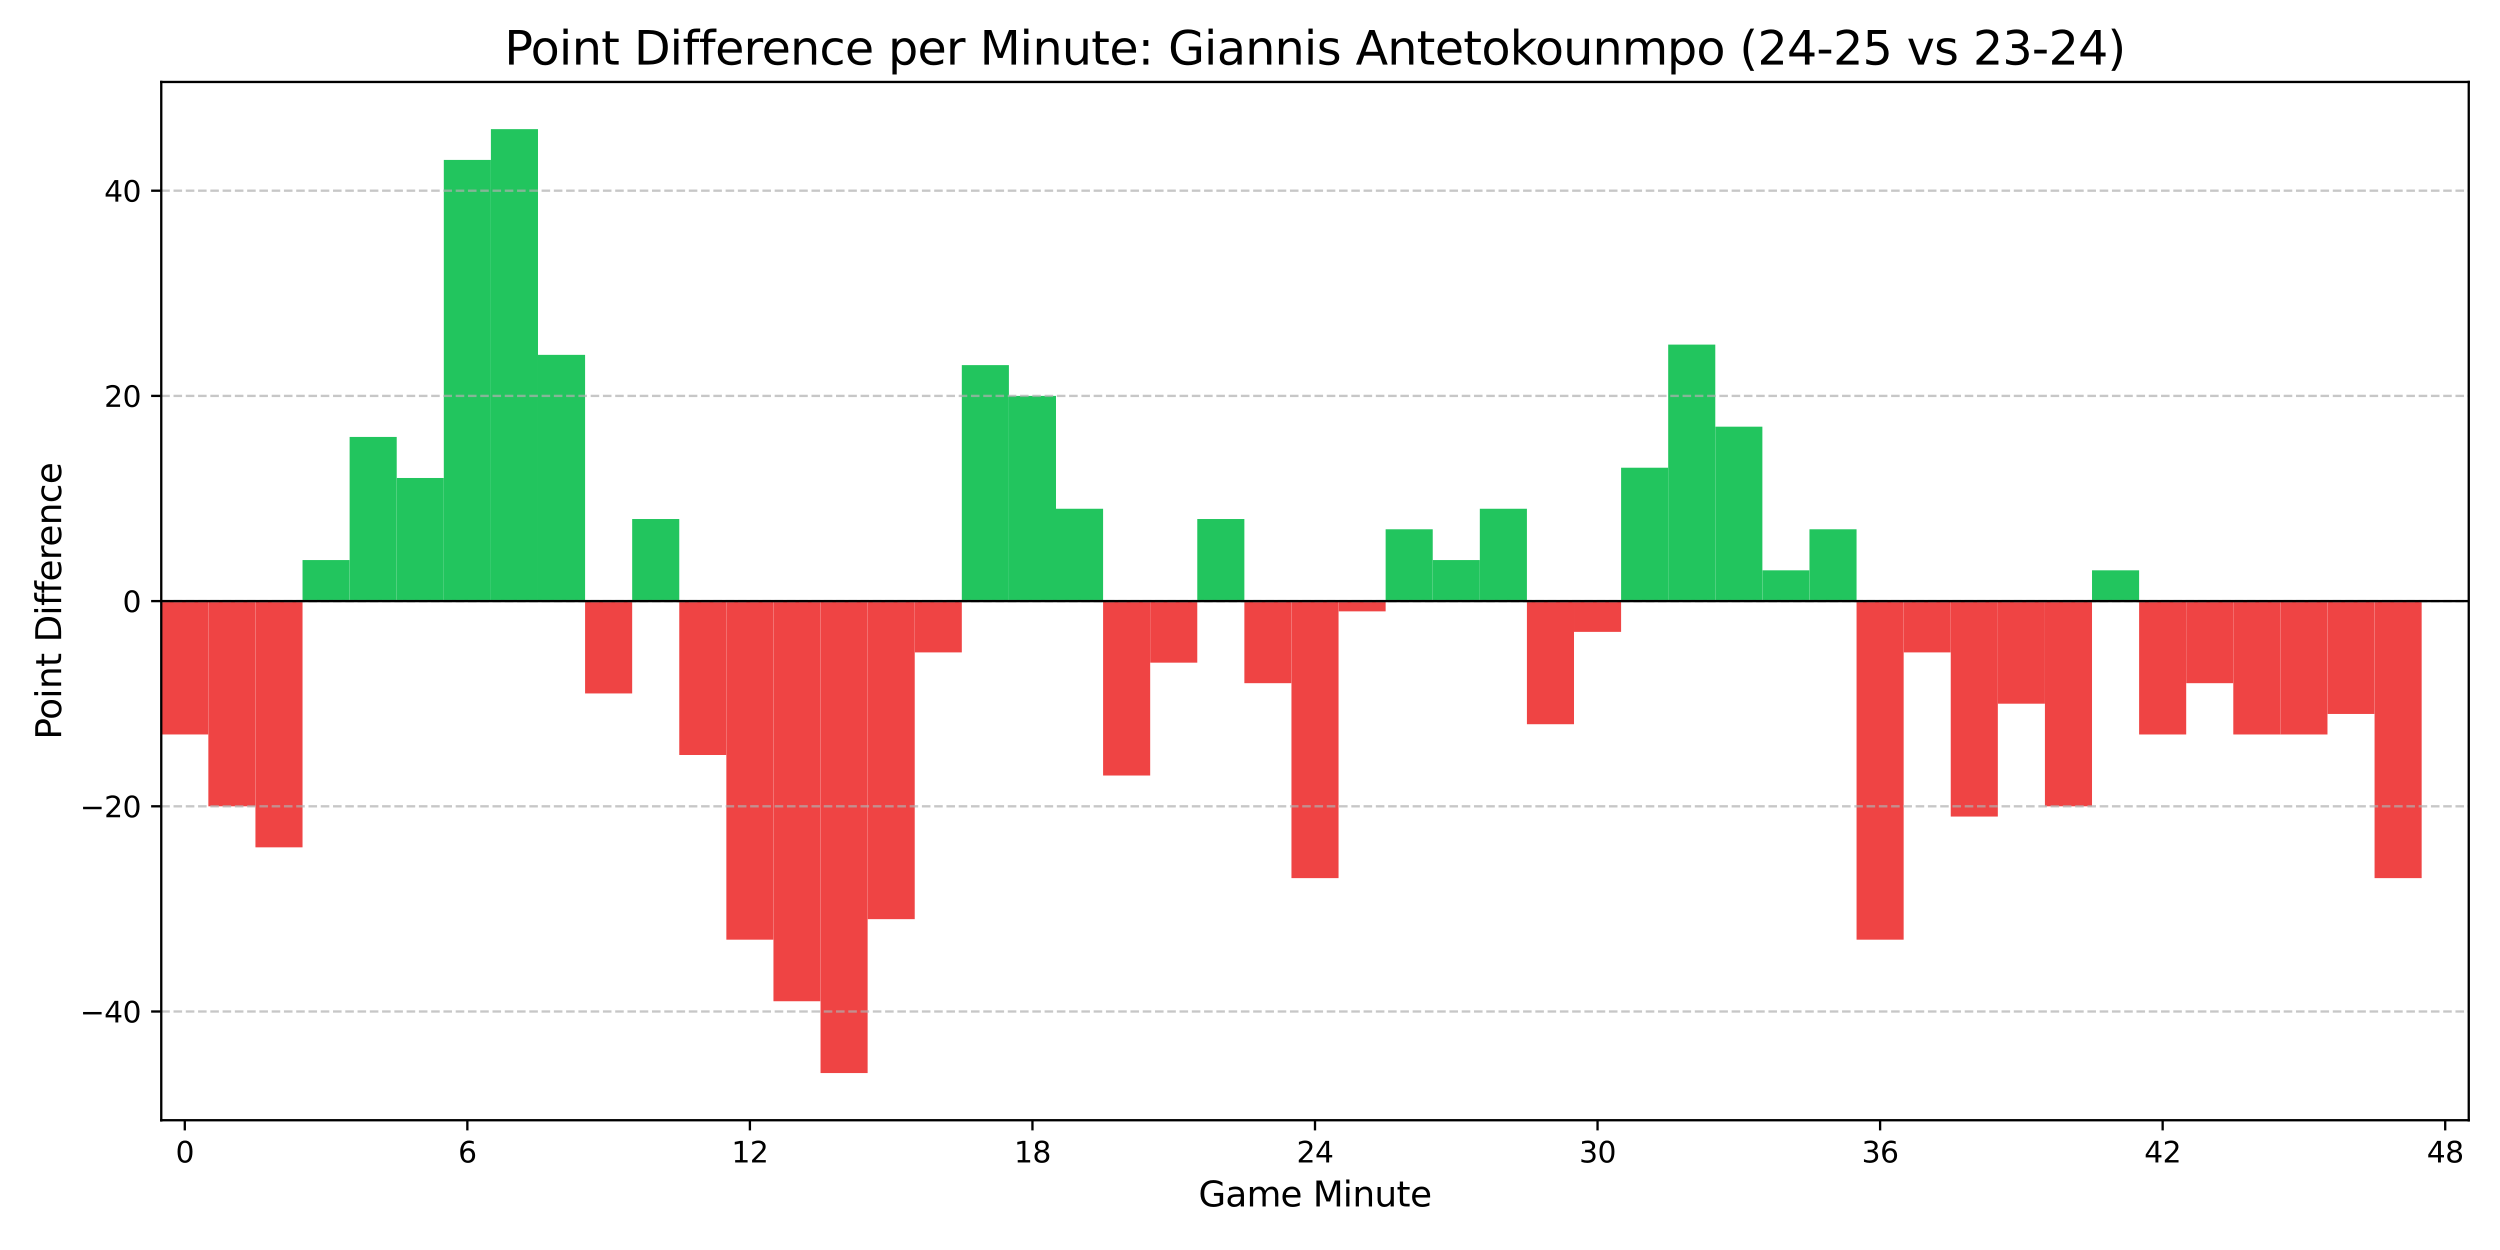 <?xml version="1.0" encoding="utf-8" standalone="no"?>
<!DOCTYPE svg PUBLIC "-//W3C//DTD SVG 1.1//EN"
  "http://www.w3.org/Graphics/SVG/1.1/DTD/svg11.dtd">
<svg xmlns:xlink="http://www.w3.org/1999/xlink" width="864pt" height="432pt" viewBox="0 0 864 432" xmlns="http://www.w3.org/2000/svg" version="1.1">
 <defs>
  <style type="text/css">*{stroke-linejoin: round; stroke-linecap: butt}</style>
 </defs>
 <g id="figure_1">
  <g id="patch_1">
   <path d="M 0 432 
L 864 432 
L 864 0 
L 0 0 
z
" style="fill: #ffffff"/>
  </g>
  <g id="axes_1">
   <g id="patch_2">
    <path d="M 55.73 387.16 
L 853.2 387.16 
L 853.2 28.32 
L 55.73 28.32 
z
" style="fill: #ffffff"/>
   </g>
   <g id="patch_3">
    <path d="M 55.73 207.74 
L 72.005 207.74 
L 72.005 253.836 
L 55.73 253.836 
z
" clip-path="url(#pb1c052aaef)" style="fill: #ef4444"/>
   </g>
   <g id="patch_4">
    <path d="M 72.005 207.74 
L 88.28 207.74 
L 88.28 278.657 
L 72.005 278.657 
z
" clip-path="url(#pb1c052aaef)" style="fill: #ef4444"/>
   </g>
   <g id="patch_5">
    <path d="M 88.28 207.74 
L 104.555 207.74 
L 104.555 292.84 
L 88.28 292.84 
z
" clip-path="url(#pb1c052aaef)" style="fill: #ef4444"/>
   </g>
   <g id="patch_6">
    <path d="M 104.555 207.74 
L 120.83 207.74 
L 120.83 193.557 
L 104.555 193.557 
z
" clip-path="url(#pb1c052aaef)" style="fill: #22c55e"/>
   </g>
   <g id="patch_7">
    <path d="M 120.83 207.74 
L 137.104 207.74 
L 137.104 151.006 
L 120.83 151.006 
z
" clip-path="url(#pb1c052aaef)" style="fill: #22c55e"/>
   </g>
   <g id="patch_8">
    <path d="M 137.104 207.74 
L 153.379 207.74 
L 153.379 165.19 
L 137.104 165.19 
z
" clip-path="url(#pb1c052aaef)" style="fill: #22c55e"/>
   </g>
   <g id="patch_9">
    <path d="M 153.379 207.74 
L 169.654 207.74 
L 169.654 55.268 
L 153.379 55.268 
z
" clip-path="url(#pb1c052aaef)" style="fill: #22c55e"/>
   </g>
   <g id="patch_10">
    <path d="M 169.654 207.74 
L 185.929 207.74 
L 185.929 44.631 
L 169.654 44.631 
z
" clip-path="url(#pb1c052aaef)" style="fill: #22c55e"/>
   </g>
   <g id="patch_11">
    <path d="M 185.929 207.74 
L 202.204 207.74 
L 202.204 122.64 
L 185.929 122.64 
z
" clip-path="url(#pb1c052aaef)" style="fill: #22c55e"/>
   </g>
   <g id="patch_12">
    <path d="M 202.204 207.74 
L 218.479 207.74 
L 218.479 239.653 
L 202.204 239.653 
z
" clip-path="url(#pb1c052aaef)" style="fill: #ef4444"/>
   </g>
   <g id="patch_13">
    <path d="M 218.479 207.74 
L 234.754 207.74 
L 234.754 179.373 
L 218.479 179.373 
z
" clip-path="url(#pb1c052aaef)" style="fill: #22c55e"/>
   </g>
   <g id="patch_14">
    <path d="M 234.754 207.74 
L 251.029 207.74 
L 251.029 260.928 
L 234.754 260.928 
z
" clip-path="url(#pb1c052aaef)" style="fill: #ef4444"/>
   </g>
   <g id="patch_15">
    <path d="M 251.029 207.74 
L 267.304 207.74 
L 267.304 324.753 
L 251.029 324.753 
z
" clip-path="url(#pb1c052aaef)" style="fill: #ef4444"/>
   </g>
   <g id="patch_16">
    <path d="M 267.304 207.74 
L 283.579 207.74 
L 283.579 346.028 
L 267.304 346.028 
z
" clip-path="url(#pb1c052aaef)" style="fill: #ef4444"/>
   </g>
   <g id="patch_17">
    <path d="M 283.579 207.74 
L 299.853 207.74 
L 299.853 370.849 
L 283.579 370.849 
z
" clip-path="url(#pb1c052aaef)" style="fill: #ef4444"/>
   </g>
   <g id="patch_18">
    <path d="M 299.853 207.74 
L 316.128 207.74 
L 316.128 317.661 
L 299.853 317.661 
z
" clip-path="url(#pb1c052aaef)" style="fill: #ef4444"/>
   </g>
   <g id="patch_19">
    <path d="M 316.128 207.74 
L 332.403 207.74 
L 332.403 225.469 
L 316.128 225.469 
z
" clip-path="url(#pb1c052aaef)" style="fill: #ef4444"/>
   </g>
   <g id="patch_20">
    <path d="M 332.403 207.74 
L 348.678 207.74 
L 348.678 126.185 
L 332.403 126.185 
z
" clip-path="url(#pb1c052aaef)" style="fill: #22c55e"/>
   </g>
   <g id="patch_21">
    <path d="M 348.678 207.74 
L 364.953 207.74 
L 364.953 136.823 
L 348.678 136.823 
z
" clip-path="url(#pb1c052aaef)" style="fill: #22c55e"/>
   </g>
   <g id="patch_22">
    <path d="M 364.953 207.74 
L 381.228 207.74 
L 381.228 175.827 
L 364.953 175.827 
z
" clip-path="url(#pb1c052aaef)" style="fill: #22c55e"/>
   </g>
   <g id="patch_23">
    <path d="M 381.228 207.74 
L 397.503 207.74 
L 397.503 268.019 
L 381.228 268.019 
z
" clip-path="url(#pb1c052aaef)" style="fill: #ef4444"/>
   </g>
   <g id="patch_24">
    <path d="M 397.503 207.74 
L 413.778 207.74 
L 413.778 229.015 
L 397.503 229.015 
z
" clip-path="url(#pb1c052aaef)" style="fill: #ef4444"/>
   </g>
   <g id="patch_25">
    <path d="M 413.778 207.74 
L 430.053 207.74 
L 430.053 179.373 
L 413.778 179.373 
z
" clip-path="url(#pb1c052aaef)" style="fill: #22c55e"/>
   </g>
   <g id="patch_26">
    <path d="M 430.053 207.74 
L 446.328 207.74 
L 446.328 236.107 
L 430.053 236.107 
z
" clip-path="url(#pb1c052aaef)" style="fill: #ef4444"/>
   </g>
   <g id="patch_27">
    <path d="M 446.328 207.74 
L 462.602 207.74 
L 462.602 303.478 
L 446.328 303.478 
z
" clip-path="url(#pb1c052aaef)" style="fill: #ef4444"/>
   </g>
   <g id="patch_28">
    <path d="M 462.602 207.74 
L 478.877 207.74 
L 478.877 211.286 
L 462.602 211.286 
z
" clip-path="url(#pb1c052aaef)" style="fill: #ef4444"/>
   </g>
   <g id="patch_29">
    <path d="M 478.877 207.74 
L 495.152 207.74 
L 495.152 182.919 
L 478.877 182.919 
z
" clip-path="url(#pb1c052aaef)" style="fill: #22c55e"/>
   </g>
   <g id="patch_30">
    <path d="M 495.152 207.74 
L 511.427 207.74 
L 511.427 193.557 
L 495.152 193.557 
z
" clip-path="url(#pb1c052aaef)" style="fill: #22c55e"/>
   </g>
   <g id="patch_31">
    <path d="M 511.427 207.74 
L 527.702 207.74 
L 527.702 175.827 
L 511.427 175.827 
z
" clip-path="url(#pb1c052aaef)" style="fill: #22c55e"/>
   </g>
   <g id="patch_32">
    <path d="M 527.702 207.74 
L 543.977 207.74 
L 543.977 250.29 
L 527.702 250.29 
z
" clip-path="url(#pb1c052aaef)" style="fill: #ef4444"/>
   </g>
   <g id="patch_33">
    <path d="M 543.977 207.74 
L 560.252 207.74 
L 560.252 218.378 
L 543.977 218.378 
z
" clip-path="url(#pb1c052aaef)" style="fill: #ef4444"/>
   </g>
   <g id="patch_34">
    <path d="M 560.252 207.74 
L 576.527 207.74 
L 576.527 161.644 
L 560.252 161.644 
z
" clip-path="url(#pb1c052aaef)" style="fill: #22c55e"/>
   </g>
   <g id="patch_35">
    <path d="M 576.527 207.74 
L 592.802 207.74 
L 592.802 119.094 
L 576.527 119.094 
z
" clip-path="url(#pb1c052aaef)" style="fill: #22c55e"/>
   </g>
   <g id="patch_36">
    <path d="M 592.802 207.74 
L 609.077 207.74 
L 609.077 147.461 
L 592.802 147.461 
z
" clip-path="url(#pb1c052aaef)" style="fill: #22c55e"/>
   </g>
   <g id="patch_37">
    <path d="M 609.077 207.74 
L 625.351 207.74 
L 625.351 197.102 
L 609.077 197.102 
z
" clip-path="url(#pb1c052aaef)" style="fill: #22c55e"/>
   </g>
   <g id="patch_38">
    <path d="M 625.351 207.74 
L 641.626 207.74 
L 641.626 182.919 
L 625.351 182.919 
z
" clip-path="url(#pb1c052aaef)" style="fill: #22c55e"/>
   </g>
   <g id="patch_39">
    <path d="M 641.626 207.74 
L 657.901 207.74 
L 657.901 324.753 
L 641.626 324.753 
z
" clip-path="url(#pb1c052aaef)" style="fill: #ef4444"/>
   </g>
   <g id="patch_40">
    <path d="M 657.901 207.74 
L 674.176 207.74 
L 674.176 225.469 
L 657.901 225.469 
z
" clip-path="url(#pb1c052aaef)" style="fill: #ef4444"/>
   </g>
   <g id="patch_41">
    <path d="M 674.176 207.74 
L 690.451 207.74 
L 690.451 282.203 
L 674.176 282.203 
z
" clip-path="url(#pb1c052aaef)" style="fill: #ef4444"/>
   </g>
   <g id="patch_42">
    <path d="M 690.451 207.74 
L 706.726 207.74 
L 706.726 243.198 
L 690.451 243.198 
z
" clip-path="url(#pb1c052aaef)" style="fill: #ef4444"/>
   </g>
   <g id="patch_43">
    <path d="M 706.726 207.74 
L 723.001 207.74 
L 723.001 278.657 
L 706.726 278.657 
z
" clip-path="url(#pb1c052aaef)" style="fill: #ef4444"/>
   </g>
   <g id="patch_44">
    <path d="M 723.001 207.74 
L 739.276 207.74 
L 739.276 197.102 
L 723.001 197.102 
z
" clip-path="url(#pb1c052aaef)" style="fill: #22c55e"/>
   </g>
   <g id="patch_45">
    <path d="M 739.276 207.74 
L 755.551 207.74 
L 755.551 253.836 
L 739.276 253.836 
z
" clip-path="url(#pb1c052aaef)" style="fill: #ef4444"/>
   </g>
   <g id="patch_46">
    <path d="M 755.551 207.74 
L 771.826 207.74 
L 771.826 236.107 
L 755.551 236.107 
z
" clip-path="url(#pb1c052aaef)" style="fill: #ef4444"/>
   </g>
   <g id="patch_47">
    <path d="M 771.826 207.74 
L 788.1 207.74 
L 788.1 253.836 
L 771.826 253.836 
z
" clip-path="url(#pb1c052aaef)" style="fill: #ef4444"/>
   </g>
   <g id="patch_48">
    <path d="M 788.1 207.74 
L 804.375 207.74 
L 804.375 253.836 
L 788.1 253.836 
z
" clip-path="url(#pb1c052aaef)" style="fill: #ef4444"/>
   </g>
   <g id="patch_49">
    <path d="M 804.375 207.74 
L 820.65 207.74 
L 820.65 246.744 
L 804.375 246.744 
z
" clip-path="url(#pb1c052aaef)" style="fill: #ef4444"/>
   </g>
   <g id="patch_50">
    <path d="M 820.65 207.74 
L 836.925 207.74 
L 836.925 303.478 
L 820.65 303.478 
z
" clip-path="url(#pb1c052aaef)" style="fill: #ef4444"/>
   </g>
   <g id="matplotlib.axis_1">
    <g id="xtick_1">
     <g id="line2d_1">
      <defs>
       <path id="m7778dd0071" d="M 0 0 
L 0 3.5 
" style="stroke: #000000; stroke-width: 0.8"/>
      </defs>
      <g>
       <use xlink:href="#m7778dd0071" x="63.867" y="387.16" style="stroke: #000000; stroke-width: 0.8"/>
      </g>
     </g>
     <g id="text_1">
      <!-- 0 -->
      <g transform="translate(60.686 401.758) scale(0.1 -0.1)">
       <defs>
        <path id="DejaVuSans-30" d="M 2034 4250 
Q 1547 4250 1301 3770 
Q 1056 3291 1056 2328 
Q 1056 1369 1301 889 
Q 1547 409 2034 409 
Q 2525 409 2770 889 
Q 3016 1369 3016 2328 
Q 3016 3291 2770 3770 
Q 2525 4250 2034 4250 
z
M 2034 4750 
Q 2819 4750 3233 4129 
Q 3647 3509 3647 2328 
Q 3647 1150 3233 529 
Q 2819 -91 2034 -91 
Q 1250 -91 836 529 
Q 422 1150 422 2328 
Q 422 3509 836 4129 
Q 1250 4750 2034 4750 
z
" transform="scale(0.016)"/>
       </defs>
       <use xlink:href="#DejaVuSans-30"/>
      </g>
     </g>
    </g>
    <g id="xtick_2">
     <g id="line2d_2">
      <g>
       <use xlink:href="#m7778dd0071" x="161.517" y="387.16" style="stroke: #000000; stroke-width: 0.8"/>
      </g>
     </g>
     <g id="text_2">
      <!-- 6 -->
      <g transform="translate(158.336 401.758) scale(0.1 -0.1)">
       <defs>
        <path id="DejaVuSans-36" d="M 2113 2584 
Q 1688 2584 1439 2293 
Q 1191 2003 1191 1497 
Q 1191 994 1439 701 
Q 1688 409 2113 409 
Q 2538 409 2786 701 
Q 3034 994 3034 1497 
Q 3034 2003 2786 2293 
Q 2538 2584 2113 2584 
z
M 3366 4563 
L 3366 3988 
Q 3128 4100 2886 4159 
Q 2644 4219 2406 4219 
Q 1781 4219 1451 3797 
Q 1122 3375 1075 2522 
Q 1259 2794 1537 2939 
Q 1816 3084 2150 3084 
Q 2853 3084 3261 2657 
Q 3669 2231 3669 1497 
Q 3669 778 3244 343 
Q 2819 -91 2113 -91 
Q 1303 -91 875 529 
Q 447 1150 447 2328 
Q 447 3434 972 4092 
Q 1497 4750 2381 4750 
Q 2619 4750 2861 4703 
Q 3103 4656 3366 4563 
z
" transform="scale(0.016)"/>
       </defs>
       <use xlink:href="#DejaVuSans-36"/>
      </g>
     </g>
    </g>
    <g id="xtick_3">
     <g id="line2d_3">
      <g>
       <use xlink:href="#m7778dd0071" x="259.166" y="387.16" style="stroke: #000000; stroke-width: 0.8"/>
      </g>
     </g>
     <g id="text_3">
      <!-- 12 -->
      <g transform="translate(252.804 401.758) scale(0.1 -0.1)">
       <defs>
        <path id="DejaVuSans-31" d="M 794 531 
L 1825 531 
L 1825 4091 
L 703 3866 
L 703 4441 
L 1819 4666 
L 2450 4666 
L 2450 531 
L 3481 531 
L 3481 0 
L 794 0 
L 794 531 
z
" transform="scale(0.016)"/>
        <path id="DejaVuSans-32" d="M 1228 531 
L 3431 531 
L 3431 0 
L 469 0 
L 469 531 
Q 828 903 1448 1529 
Q 2069 2156 2228 2338 
Q 2531 2678 2651 2914 
Q 2772 3150 2772 3378 
Q 2772 3750 2511 3984 
Q 2250 4219 1831 4219 
Q 1534 4219 1204 4116 
Q 875 4013 500 3803 
L 500 4441 
Q 881 4594 1212 4672 
Q 1544 4750 1819 4750 
Q 2544 4750 2975 4387 
Q 3406 4025 3406 3419 
Q 3406 3131 3298 2873 
Q 3191 2616 2906 2266 
Q 2828 2175 2409 1742 
Q 1991 1309 1228 531 
z
" transform="scale(0.016)"/>
       </defs>
       <use xlink:href="#DejaVuSans-31"/>
       <use xlink:href="#DejaVuSans-32" transform="translate(63.623 0)"/>
      </g>
     </g>
    </g>
    <g id="xtick_4">
     <g id="line2d_4">
      <g>
       <use xlink:href="#m7778dd0071" x="356.816" y="387.16" style="stroke: #000000; stroke-width: 0.8"/>
      </g>
     </g>
     <g id="text_4">
      <!-- 18 -->
      <g transform="translate(350.453 401.758) scale(0.1 -0.1)">
       <defs>
        <path id="DejaVuSans-38" d="M 2034 2216 
Q 1584 2216 1326 1975 
Q 1069 1734 1069 1313 
Q 1069 891 1326 650 
Q 1584 409 2034 409 
Q 2484 409 2743 651 
Q 3003 894 3003 1313 
Q 3003 1734 2745 1975 
Q 2488 2216 2034 2216 
z
M 1403 2484 
Q 997 2584 770 2862 
Q 544 3141 544 3541 
Q 544 4100 942 4425 
Q 1341 4750 2034 4750 
Q 2731 4750 3128 4425 
Q 3525 4100 3525 3541 
Q 3525 3141 3298 2862 
Q 3072 2584 2669 2484 
Q 3125 2378 3379 2068 
Q 3634 1759 3634 1313 
Q 3634 634 3220 271 
Q 2806 -91 2034 -91 
Q 1263 -91 848 271 
Q 434 634 434 1313 
Q 434 1759 690 2068 
Q 947 2378 1403 2484 
z
M 1172 3481 
Q 1172 3119 1398 2916 
Q 1625 2713 2034 2713 
Q 2441 2713 2670 2916 
Q 2900 3119 2900 3481 
Q 2900 3844 2670 4047 
Q 2441 4250 2034 4250 
Q 1625 4250 1398 4047 
Q 1172 3844 1172 3481 
z
" transform="scale(0.016)"/>
       </defs>
       <use xlink:href="#DejaVuSans-31"/>
       <use xlink:href="#DejaVuSans-38" transform="translate(63.623 0)"/>
      </g>
     </g>
    </g>
    <g id="xtick_5">
     <g id="line2d_5">
      <g>
       <use xlink:href="#m7778dd0071" x="454.465" y="387.16" style="stroke: #000000; stroke-width: 0.8"/>
      </g>
     </g>
     <g id="text_5">
      <!-- 24 -->
      <g transform="translate(448.103 401.758) scale(0.1 -0.1)">
       <defs>
        <path id="DejaVuSans-34" d="M 2419 4116 
L 825 1625 
L 2419 1625 
L 2419 4116 
z
M 2253 4666 
L 3047 4666 
L 3047 1625 
L 3713 1625 
L 3713 1100 
L 3047 1100 
L 3047 0 
L 2419 0 
L 2419 1100 
L 313 1100 
L 313 1709 
L 2253 4666 
z
" transform="scale(0.016)"/>
       </defs>
       <use xlink:href="#DejaVuSans-32"/>
       <use xlink:href="#DejaVuSans-34" transform="translate(63.623 0)"/>
      </g>
     </g>
    </g>
    <g id="xtick_6">
     <g id="line2d_6">
      <g>
       <use xlink:href="#m7778dd0071" x="552.114" y="387.16" style="stroke: #000000; stroke-width: 0.8"/>
      </g>
     </g>
     <g id="text_6">
      <!-- 30 -->
      <g transform="translate(545.752 401.758) scale(0.1 -0.1)">
       <defs>
        <path id="DejaVuSans-33" d="M 2597 2516 
Q 3050 2419 3304 2112 
Q 3559 1806 3559 1356 
Q 3559 666 3084 287 
Q 2609 -91 1734 -91 
Q 1441 -91 1130 -33 
Q 819 25 488 141 
L 488 750 
Q 750 597 1062 519 
Q 1375 441 1716 441 
Q 2309 441 2620 675 
Q 2931 909 2931 1356 
Q 2931 1769 2642 2001 
Q 2353 2234 1838 2234 
L 1294 2234 
L 1294 2753 
L 1863 2753 
Q 2328 2753 2575 2939 
Q 2822 3125 2822 3475 
Q 2822 3834 2567 4026 
Q 2313 4219 1838 4219 
Q 1578 4219 1281 4162 
Q 984 4106 628 3988 
L 628 4550 
Q 988 4650 1302 4700 
Q 1616 4750 1894 4750 
Q 2613 4750 3031 4423 
Q 3450 4097 3450 3541 
Q 3450 3153 3228 2886 
Q 3006 2619 2597 2516 
z
" transform="scale(0.016)"/>
       </defs>
       <use xlink:href="#DejaVuSans-33"/>
       <use xlink:href="#DejaVuSans-30" transform="translate(63.623 0)"/>
      </g>
     </g>
    </g>
    <g id="xtick_7">
     <g id="line2d_7">
      <g>
       <use xlink:href="#m7778dd0071" x="649.764" y="387.16" style="stroke: #000000; stroke-width: 0.8"/>
      </g>
     </g>
     <g id="text_7">
      <!-- 36 -->
      <g transform="translate(643.401 401.758) scale(0.1 -0.1)">
       <use xlink:href="#DejaVuSans-33"/>
       <use xlink:href="#DejaVuSans-36" transform="translate(63.623 0)"/>
      </g>
     </g>
    </g>
    <g id="xtick_8">
     <g id="line2d_8">
      <g>
       <use xlink:href="#m7778dd0071" x="747.413" y="387.16" style="stroke: #000000; stroke-width: 0.8"/>
      </g>
     </g>
     <g id="text_8">
      <!-- 42 -->
      <g transform="translate(741.051 401.758) scale(0.1 -0.1)">
       <use xlink:href="#DejaVuSans-34"/>
       <use xlink:href="#DejaVuSans-32" transform="translate(63.623 0)"/>
      </g>
     </g>
    </g>
    <g id="xtick_9">
     <g id="line2d_9">
      <g>
       <use xlink:href="#m7778dd0071" x="845.063" y="387.16" style="stroke: #000000; stroke-width: 0.8"/>
      </g>
     </g>
     <g id="text_9">
      <!-- 48 -->
      <g transform="translate(838.7 401.758) scale(0.1 -0.1)">
       <use xlink:href="#DejaVuSans-34"/>
       <use xlink:href="#DejaVuSans-38" transform="translate(63.623 0)"/>
      </g>
     </g>
    </g>
    <g id="text_10">
     <!-- Game Minute -->
     <g transform="translate(414.203 416.956) scale(0.12 -0.12)">
      <defs>
       <path id="DejaVuSans-47" d="M 3809 666 
L 3809 1919 
L 2778 1919 
L 2778 2438 
L 4434 2438 
L 4434 434 
Q 4069 175 3628 42 
Q 3188 -91 2688 -91 
Q 1594 -91 976 548 
Q 359 1188 359 2328 
Q 359 3472 976 4111 
Q 1594 4750 2688 4750 
Q 3144 4750 3555 4637 
Q 3966 4525 4313 4306 
L 4313 3634 
Q 3963 3931 3569 4081 
Q 3175 4231 2741 4231 
Q 1884 4231 1454 3753 
Q 1025 3275 1025 2328 
Q 1025 1384 1454 906 
Q 1884 428 2741 428 
Q 3075 428 3337 486 
Q 3600 544 3809 666 
z
" transform="scale(0.016)"/>
       <path id="DejaVuSans-61" d="M 2194 1759 
Q 1497 1759 1228 1600 
Q 959 1441 959 1056 
Q 959 750 1161 570 
Q 1363 391 1709 391 
Q 2188 391 2477 730 
Q 2766 1069 2766 1631 
L 2766 1759 
L 2194 1759 
z
M 3341 1997 
L 3341 0 
L 2766 0 
L 2766 531 
Q 2569 213 2275 61 
Q 1981 -91 1556 -91 
Q 1019 -91 701 211 
Q 384 513 384 1019 
Q 384 1609 779 1909 
Q 1175 2209 1959 2209 
L 2766 2209 
L 2766 2266 
Q 2766 2663 2505 2880 
Q 2244 3097 1772 3097 
Q 1472 3097 1187 3025 
Q 903 2953 641 2809 
L 641 3341 
Q 956 3463 1253 3523 
Q 1550 3584 1831 3584 
Q 2591 3584 2966 3190 
Q 3341 2797 3341 1997 
z
" transform="scale(0.016)"/>
       <path id="DejaVuSans-6d" d="M 3328 2828 
Q 3544 3216 3844 3400 
Q 4144 3584 4550 3584 
Q 5097 3584 5394 3201 
Q 5691 2819 5691 2113 
L 5691 0 
L 5113 0 
L 5113 2094 
Q 5113 2597 4934 2840 
Q 4756 3084 4391 3084 
Q 3944 3084 3684 2787 
Q 3425 2491 3425 1978 
L 3425 0 
L 2847 0 
L 2847 2094 
Q 2847 2600 2669 2842 
Q 2491 3084 2119 3084 
Q 1678 3084 1418 2786 
Q 1159 2488 1159 1978 
L 1159 0 
L 581 0 
L 581 3500 
L 1159 3500 
L 1159 2956 
Q 1356 3278 1631 3431 
Q 1906 3584 2284 3584 
Q 2666 3584 2933 3390 
Q 3200 3197 3328 2828 
z
" transform="scale(0.016)"/>
       <path id="DejaVuSans-65" d="M 3597 1894 
L 3597 1613 
L 953 1613 
Q 991 1019 1311 708 
Q 1631 397 2203 397 
Q 2534 397 2845 478 
Q 3156 559 3463 722 
L 3463 178 
Q 3153 47 2828 -22 
Q 2503 -91 2169 -91 
Q 1331 -91 842 396 
Q 353 884 353 1716 
Q 353 2575 817 3079 
Q 1281 3584 2069 3584 
Q 2775 3584 3186 3129 
Q 3597 2675 3597 1894 
z
M 3022 2063 
Q 3016 2534 2758 2815 
Q 2500 3097 2075 3097 
Q 1594 3097 1305 2825 
Q 1016 2553 972 2059 
L 3022 2063 
z
" transform="scale(0.016)"/>
       <path id="DejaVuSans-20" transform="scale(0.016)"/>
       <path id="DejaVuSans-4d" d="M 628 4666 
L 1569 4666 
L 2759 1491 
L 3956 4666 
L 4897 4666 
L 4897 0 
L 4281 0 
L 4281 4097 
L 3078 897 
L 2444 897 
L 1241 4097 
L 1241 0 
L 628 0 
L 628 4666 
z
" transform="scale(0.016)"/>
       <path id="DejaVuSans-69" d="M 603 3500 
L 1178 3500 
L 1178 0 
L 603 0 
L 603 3500 
z
M 603 4863 
L 1178 4863 
L 1178 4134 
L 603 4134 
L 603 4863 
z
" transform="scale(0.016)"/>
       <path id="DejaVuSans-6e" d="M 3513 2113 
L 3513 0 
L 2938 0 
L 2938 2094 
Q 2938 2591 2744 2837 
Q 2550 3084 2163 3084 
Q 1697 3084 1428 2787 
Q 1159 2491 1159 1978 
L 1159 0 
L 581 0 
L 581 3500 
L 1159 3500 
L 1159 2956 
Q 1366 3272 1645 3428 
Q 1925 3584 2291 3584 
Q 2894 3584 3203 3211 
Q 3513 2838 3513 2113 
z
" transform="scale(0.016)"/>
       <path id="DejaVuSans-75" d="M 544 1381 
L 544 3500 
L 1119 3500 
L 1119 1403 
Q 1119 906 1312 657 
Q 1506 409 1894 409 
Q 2359 409 2629 706 
Q 2900 1003 2900 1516 
L 2900 3500 
L 3475 3500 
L 3475 0 
L 2900 0 
L 2900 538 
Q 2691 219 2414 64 
Q 2138 -91 1772 -91 
Q 1169 -91 856 284 
Q 544 659 544 1381 
z
M 1991 3584 
L 1991 3584 
z
" transform="scale(0.016)"/>
       <path id="DejaVuSans-74" d="M 1172 4494 
L 1172 3500 
L 2356 3500 
L 2356 3053 
L 1172 3053 
L 1172 1153 
Q 1172 725 1289 603 
Q 1406 481 1766 481 
L 2356 481 
L 2356 0 
L 1766 0 
Q 1100 0 847 248 
Q 594 497 594 1153 
L 594 3053 
L 172 3053 
L 172 3500 
L 594 3500 
L 594 4494 
L 1172 4494 
z
" transform="scale(0.016)"/>
      </defs>
      <use xlink:href="#DejaVuSans-47"/>
      <use xlink:href="#DejaVuSans-61" transform="translate(77.49 0)"/>
      <use xlink:href="#DejaVuSans-6d" transform="translate(138.77 0)"/>
      <use xlink:href="#DejaVuSans-65" transform="translate(236.182 0)"/>
      <use xlink:href="#DejaVuSans-20" transform="translate(297.705 0)"/>
      <use xlink:href="#DejaVuSans-4d" transform="translate(329.492 0)"/>
      <use xlink:href="#DejaVuSans-69" transform="translate(415.771 0)"/>
      <use xlink:href="#DejaVuSans-6e" transform="translate(443.555 0)"/>
      <use xlink:href="#DejaVuSans-75" transform="translate(506.934 0)"/>
      <use xlink:href="#DejaVuSans-74" transform="translate(570.312 0)"/>
      <use xlink:href="#DejaVuSans-65" transform="translate(609.521 0)"/>
     </g>
    </g>
   </g>
   <g id="matplotlib.axis_2">
    <g id="ytick_1">
     <g id="line2d_10">
      <path d="M 55.73 349.574 
L 853.2 349.574 
" clip-path="url(#pb1c052aaef)" style="fill: none; stroke-dasharray: 2.96,1.28; stroke-dashoffset: 0; stroke: #b0b0b0; stroke-opacity: 0.7; stroke-width: 0.8"/>
     </g>
     <g id="line2d_11">
      <defs>
       <path id="m613689baf6" d="M 0 0 
L -3.5 0 
" style="stroke: #000000; stroke-width: 0.8"/>
      </defs>
      <g>
       <use xlink:href="#m613689baf6" x="55.73" y="349.574" style="stroke: #000000; stroke-width: 0.8"/>
      </g>
     </g>
     <g id="text_11">
      <!-- −40 -->
      <g transform="translate(27.625 353.373) scale(0.1 -0.1)">
       <defs>
        <path id="DejaVuSans-2212" d="M 678 2272 
L 4684 2272 
L 4684 1741 
L 678 1741 
L 678 2272 
z
" transform="scale(0.016)"/>
       </defs>
       <use xlink:href="#DejaVuSans-2212"/>
       <use xlink:href="#DejaVuSans-34" transform="translate(83.789 0)"/>
       <use xlink:href="#DejaVuSans-30" transform="translate(147.412 0)"/>
      </g>
     </g>
    </g>
    <g id="ytick_2">
     <g id="line2d_12">
      <path d="M 55.73 278.657 
L 853.2 278.657 
" clip-path="url(#pb1c052aaef)" style="fill: none; stroke-dasharray: 2.96,1.28; stroke-dashoffset: 0; stroke: #b0b0b0; stroke-opacity: 0.7; stroke-width: 0.8"/>
     </g>
     <g id="line2d_13">
      <g>
       <use xlink:href="#m613689baf6" x="55.73" y="278.657" style="stroke: #000000; stroke-width: 0.8"/>
      </g>
     </g>
     <g id="text_12">
      <!-- −20 -->
      <g transform="translate(27.625 282.456) scale(0.1 -0.1)">
       <use xlink:href="#DejaVuSans-2212"/>
       <use xlink:href="#DejaVuSans-32" transform="translate(83.789 0)"/>
       <use xlink:href="#DejaVuSans-30" transform="translate(147.412 0)"/>
      </g>
     </g>
    </g>
    <g id="ytick_3">
     <g id="line2d_14">
      <path d="M 55.73 207.74 
L 853.2 207.74 
" clip-path="url(#pb1c052aaef)" style="fill: none; stroke-dasharray: 2.96,1.28; stroke-dashoffset: 0; stroke: #b0b0b0; stroke-opacity: 0.7; stroke-width: 0.8"/>
     </g>
     <g id="line2d_15">
      <g>
       <use xlink:href="#m613689baf6" x="55.73" y="207.74" style="stroke: #000000; stroke-width: 0.8"/>
      </g>
     </g>
     <g id="text_13">
      <!-- 0 -->
      <g transform="translate(42.367 211.539) scale(0.1 -0.1)">
       <use xlink:href="#DejaVuSans-30"/>
      </g>
     </g>
    </g>
    <g id="ytick_4">
     <g id="line2d_16">
      <path d="M 55.73 136.823 
L 853.2 136.823 
" clip-path="url(#pb1c052aaef)" style="fill: none; stroke-dasharray: 2.96,1.28; stroke-dashoffset: 0; stroke: #b0b0b0; stroke-opacity: 0.7; stroke-width: 0.8"/>
     </g>
     <g id="line2d_17">
      <g>
       <use xlink:href="#m613689baf6" x="55.73" y="136.823" style="stroke: #000000; stroke-width: 0.8"/>
      </g>
     </g>
     <g id="text_14">
      <!-- 20 -->
      <g transform="translate(36.005 140.622) scale(0.1 -0.1)">
       <use xlink:href="#DejaVuSans-32"/>
       <use xlink:href="#DejaVuSans-30" transform="translate(63.623 0)"/>
      </g>
     </g>
    </g>
    <g id="ytick_5">
     <g id="line2d_18">
      <path d="M 55.73 65.906 
L 853.2 65.906 
" clip-path="url(#pb1c052aaef)" style="fill: none; stroke-dasharray: 2.96,1.28; stroke-dashoffset: 0; stroke: #b0b0b0; stroke-opacity: 0.7; stroke-width: 0.8"/>
     </g>
     <g id="line2d_19">
      <g>
       <use xlink:href="#m613689baf6" x="55.73" y="65.906" style="stroke: #000000; stroke-width: 0.8"/>
      </g>
     </g>
     <g id="text_15">
      <!-- 40 -->
      <g transform="translate(36.005 69.705) scale(0.1 -0.1)">
       <use xlink:href="#DejaVuSans-34"/>
       <use xlink:href="#DejaVuSans-30" transform="translate(63.623 0)"/>
      </g>
     </g>
    </g>
    <g id="text_16">
     <!-- Point Difference -->
     <g transform="translate(21.13 255.56) rotate(-90) scale(0.12 -0.12)">
      <defs>
       <path id="DejaVuSans-50" d="M 1259 4147 
L 1259 2394 
L 2053 2394 
Q 2494 2394 2734 2622 
Q 2975 2850 2975 3272 
Q 2975 3691 2734 3919 
Q 2494 4147 2053 4147 
L 1259 4147 
z
M 628 4666 
L 2053 4666 
Q 2838 4666 3239 4311 
Q 3641 3956 3641 3272 
Q 3641 2581 3239 2228 
Q 2838 1875 2053 1875 
L 1259 1875 
L 1259 0 
L 628 0 
L 628 4666 
z
" transform="scale(0.016)"/>
       <path id="DejaVuSans-6f" d="M 1959 3097 
Q 1497 3097 1228 2736 
Q 959 2375 959 1747 
Q 959 1119 1226 758 
Q 1494 397 1959 397 
Q 2419 397 2687 759 
Q 2956 1122 2956 1747 
Q 2956 2369 2687 2733 
Q 2419 3097 1959 3097 
z
M 1959 3584 
Q 2709 3584 3137 3096 
Q 3566 2609 3566 1747 
Q 3566 888 3137 398 
Q 2709 -91 1959 -91 
Q 1206 -91 779 398 
Q 353 888 353 1747 
Q 353 2609 779 3096 
Q 1206 3584 1959 3584 
z
" transform="scale(0.016)"/>
       <path id="DejaVuSans-44" d="M 1259 4147 
L 1259 519 
L 2022 519 
Q 2988 519 3436 956 
Q 3884 1394 3884 2338 
Q 3884 3275 3436 3711 
Q 2988 4147 2022 4147 
L 1259 4147 
z
M 628 4666 
L 1925 4666 
Q 3281 4666 3915 4102 
Q 4550 3538 4550 2338 
Q 4550 1131 3912 565 
Q 3275 0 1925 0 
L 628 0 
L 628 4666 
z
" transform="scale(0.016)"/>
       <path id="DejaVuSans-66" d="M 2375 4863 
L 2375 4384 
L 1825 4384 
Q 1516 4384 1395 4259 
Q 1275 4134 1275 3809 
L 1275 3500 
L 2222 3500 
L 2222 3053 
L 1275 3053 
L 1275 0 
L 697 0 
L 697 3053 
L 147 3053 
L 147 3500 
L 697 3500 
L 697 3744 
Q 697 4328 969 4595 
Q 1241 4863 1831 4863 
L 2375 4863 
z
" transform="scale(0.016)"/>
       <path id="DejaVuSans-72" d="M 2631 2963 
Q 2534 3019 2420 3045 
Q 2306 3072 2169 3072 
Q 1681 3072 1420 2755 
Q 1159 2438 1159 1844 
L 1159 0 
L 581 0 
L 581 3500 
L 1159 3500 
L 1159 2956 
Q 1341 3275 1631 3429 
Q 1922 3584 2338 3584 
Q 2397 3584 2469 3576 
Q 2541 3569 2628 3553 
L 2631 2963 
z
" transform="scale(0.016)"/>
       <path id="DejaVuSans-63" d="M 3122 3366 
L 3122 2828 
Q 2878 2963 2633 3030 
Q 2388 3097 2138 3097 
Q 1578 3097 1268 2742 
Q 959 2388 959 1747 
Q 959 1106 1268 751 
Q 1578 397 2138 397 
Q 2388 397 2633 464 
Q 2878 531 3122 666 
L 3122 134 
Q 2881 22 2623 -34 
Q 2366 -91 2075 -91 
Q 1284 -91 818 406 
Q 353 903 353 1747 
Q 353 2603 823 3093 
Q 1294 3584 2113 3584 
Q 2378 3584 2631 3529 
Q 2884 3475 3122 3366 
z
" transform="scale(0.016)"/>
      </defs>
      <use xlink:href="#DejaVuSans-50"/>
      <use xlink:href="#DejaVuSans-6f" transform="translate(56.678 0)"/>
      <use xlink:href="#DejaVuSans-69" transform="translate(117.859 0)"/>
      <use xlink:href="#DejaVuSans-6e" transform="translate(145.643 0)"/>
      <use xlink:href="#DejaVuSans-74" transform="translate(209.021 0)"/>
      <use xlink:href="#DejaVuSans-20" transform="translate(248.23 0)"/>
      <use xlink:href="#DejaVuSans-44" transform="translate(280.018 0)"/>
      <use xlink:href="#DejaVuSans-69" transform="translate(357.02 0)"/>
      <use xlink:href="#DejaVuSans-66" transform="translate(384.803 0)"/>
      <use xlink:href="#DejaVuSans-66" transform="translate(420.008 0)"/>
      <use xlink:href="#DejaVuSans-65" transform="translate(455.213 0)"/>
      <use xlink:href="#DejaVuSans-72" transform="translate(516.736 0)"/>
      <use xlink:href="#DejaVuSans-65" transform="translate(555.6 0)"/>
      <use xlink:href="#DejaVuSans-6e" transform="translate(617.123 0)"/>
      <use xlink:href="#DejaVuSans-63" transform="translate(680.502 0)"/>
      <use xlink:href="#DejaVuSans-65" transform="translate(735.482 0)"/>
     </g>
    </g>
   </g>
   <g id="line2d_20">
    <path d="M 55.73 207.74 
L 853.2 207.74 
" clip-path="url(#pb1c052aaef)" style="fill: none; stroke: #000000; stroke-width: 0.8; stroke-linecap: square"/>
   </g>
   <g id="patch_51">
    <path d="M 55.73 387.16 
L 55.73 28.32 
" style="fill: none; stroke: #000000; stroke-width: 0.8; stroke-linejoin: miter; stroke-linecap: square"/>
   </g>
   <g id="patch_52">
    <path d="M 853.2 387.16 
L 853.2 28.32 
" style="fill: none; stroke: #000000; stroke-width: 0.8; stroke-linejoin: miter; stroke-linecap: square"/>
   </g>
   <g id="patch_53">
    <path d="M 55.73 387.16 
L 853.2 387.16 
" style="fill: none; stroke: #000000; stroke-width: 0.8; stroke-linejoin: miter; stroke-linecap: square"/>
   </g>
   <g id="patch_54">
    <path d="M 55.73 28.32 
L 853.2 28.32 
" style="fill: none; stroke: #000000; stroke-width: 0.8; stroke-linejoin: miter; stroke-linecap: square"/>
   </g>
   <g id="text_17">
    <!-- Point Difference per Minute: Giannis Antetokounmpo (24-25 vs 23-24) -->
    <g transform="translate(174.331 22.32) scale(0.16 -0.16)">
     <defs>
      <path id="DejaVuSans-70" d="M 1159 525 
L 1159 -1331 
L 581 -1331 
L 581 3500 
L 1159 3500 
L 1159 2969 
Q 1341 3281 1617 3432 
Q 1894 3584 2278 3584 
Q 2916 3584 3314 3078 
Q 3713 2572 3713 1747 
Q 3713 922 3314 415 
Q 2916 -91 2278 -91 
Q 1894 -91 1617 61 
Q 1341 213 1159 525 
z
M 3116 1747 
Q 3116 2381 2855 2742 
Q 2594 3103 2138 3103 
Q 1681 3103 1420 2742 
Q 1159 2381 1159 1747 
Q 1159 1113 1420 752 
Q 1681 391 2138 391 
Q 2594 391 2855 752 
Q 3116 1113 3116 1747 
z
" transform="scale(0.016)"/>
      <path id="DejaVuSans-3a" d="M 750 794 
L 1409 794 
L 1409 0 
L 750 0 
L 750 794 
z
M 750 3309 
L 1409 3309 
L 1409 2516 
L 750 2516 
L 750 3309 
z
" transform="scale(0.016)"/>
      <path id="DejaVuSans-73" d="M 2834 3397 
L 2834 2853 
Q 2591 2978 2328 3040 
Q 2066 3103 1784 3103 
Q 1356 3103 1142 2972 
Q 928 2841 928 2578 
Q 928 2378 1081 2264 
Q 1234 2150 1697 2047 
L 1894 2003 
Q 2506 1872 2764 1633 
Q 3022 1394 3022 966 
Q 3022 478 2636 193 
Q 2250 -91 1575 -91 
Q 1294 -91 989 -36 
Q 684 19 347 128 
L 347 722 
Q 666 556 975 473 
Q 1284 391 1588 391 
Q 1994 391 2212 530 
Q 2431 669 2431 922 
Q 2431 1156 2273 1281 
Q 2116 1406 1581 1522 
L 1381 1569 
Q 847 1681 609 1914 
Q 372 2147 372 2553 
Q 372 3047 722 3315 
Q 1072 3584 1716 3584 
Q 2034 3584 2315 3537 
Q 2597 3491 2834 3397 
z
" transform="scale(0.016)"/>
      <path id="DejaVuSans-41" d="M 2188 4044 
L 1331 1722 
L 3047 1722 
L 2188 4044 
z
M 1831 4666 
L 2547 4666 
L 4325 0 
L 3669 0 
L 3244 1197 
L 1141 1197 
L 716 0 
L 50 0 
L 1831 4666 
z
" transform="scale(0.016)"/>
      <path id="DejaVuSans-6b" d="M 581 4863 
L 1159 4863 
L 1159 1991 
L 2875 3500 
L 3609 3500 
L 1753 1863 
L 3688 0 
L 2938 0 
L 1159 1709 
L 1159 0 
L 581 0 
L 581 4863 
z
" transform="scale(0.016)"/>
      <path id="DejaVuSans-28" d="M 1984 4856 
Q 1566 4138 1362 3434 
Q 1159 2731 1159 2009 
Q 1159 1288 1364 580 
Q 1569 -128 1984 -844 
L 1484 -844 
Q 1016 -109 783 600 
Q 550 1309 550 2009 
Q 550 2706 781 3412 
Q 1013 4119 1484 4856 
L 1984 4856 
z
" transform="scale(0.016)"/>
      <path id="DejaVuSans-2d" d="M 313 2009 
L 1997 2009 
L 1997 1497 
L 313 1497 
L 313 2009 
z
" transform="scale(0.016)"/>
      <path id="DejaVuSans-35" d="M 691 4666 
L 3169 4666 
L 3169 4134 
L 1269 4134 
L 1269 2991 
Q 1406 3038 1543 3061 
Q 1681 3084 1819 3084 
Q 2600 3084 3056 2656 
Q 3513 2228 3513 1497 
Q 3513 744 3044 326 
Q 2575 -91 1722 -91 
Q 1428 -91 1123 -41 
Q 819 9 494 109 
L 494 744 
Q 775 591 1075 516 
Q 1375 441 1709 441 
Q 2250 441 2565 725 
Q 2881 1009 2881 1497 
Q 2881 1984 2565 2268 
Q 2250 2553 1709 2553 
Q 1456 2553 1204 2497 
Q 953 2441 691 2322 
L 691 4666 
z
" transform="scale(0.016)"/>
      <path id="DejaVuSans-76" d="M 191 3500 
L 800 3500 
L 1894 563 
L 2988 3500 
L 3597 3500 
L 2284 0 
L 1503 0 
L 191 3500 
z
" transform="scale(0.016)"/>
      <path id="DejaVuSans-29" d="M 513 4856 
L 1013 4856 
Q 1481 4119 1714 3412 
Q 1947 2706 1947 2009 
Q 1947 1309 1714 600 
Q 1481 -109 1013 -844 
L 513 -844 
Q 928 -128 1133 580 
Q 1338 1288 1338 2009 
Q 1338 2731 1133 3434 
Q 928 4138 513 4856 
z
" transform="scale(0.016)"/>
     </defs>
     <use xlink:href="#DejaVuSans-50"/>
     <use xlink:href="#DejaVuSans-6f" transform="translate(56.678 0)"/>
     <use xlink:href="#DejaVuSans-69" transform="translate(117.859 0)"/>
     <use xlink:href="#DejaVuSans-6e" transform="translate(145.643 0)"/>
     <use xlink:href="#DejaVuSans-74" transform="translate(209.021 0)"/>
     <use xlink:href="#DejaVuSans-20" transform="translate(248.23 0)"/>
     <use xlink:href="#DejaVuSans-44" transform="translate(280.018 0)"/>
     <use xlink:href="#DejaVuSans-69" transform="translate(357.02 0)"/>
     <use xlink:href="#DejaVuSans-66" transform="translate(384.803 0)"/>
     <use xlink:href="#DejaVuSans-66" transform="translate(420.008 0)"/>
     <use xlink:href="#DejaVuSans-65" transform="translate(455.213 0)"/>
     <use xlink:href="#DejaVuSans-72" transform="translate(516.736 0)"/>
     <use xlink:href="#DejaVuSans-65" transform="translate(555.6 0)"/>
     <use xlink:href="#DejaVuSans-6e" transform="translate(617.123 0)"/>
     <use xlink:href="#DejaVuSans-63" transform="translate(680.502 0)"/>
     <use xlink:href="#DejaVuSans-65" transform="translate(735.482 0)"/>
     <use xlink:href="#DejaVuSans-20" transform="translate(797.006 0)"/>
     <use xlink:href="#DejaVuSans-70" transform="translate(828.793 0)"/>
     <use xlink:href="#DejaVuSans-65" transform="translate(892.27 0)"/>
     <use xlink:href="#DejaVuSans-72" transform="translate(953.793 0)"/>
     <use xlink:href="#DejaVuSans-20" transform="translate(994.906 0)"/>
     <use xlink:href="#DejaVuSans-4d" transform="translate(1026.693 0)"/>
     <use xlink:href="#DejaVuSans-69" transform="translate(1112.973 0)"/>
     <use xlink:href="#DejaVuSans-6e" transform="translate(1140.756 0)"/>
     <use xlink:href="#DejaVuSans-75" transform="translate(1204.135 0)"/>
     <use xlink:href="#DejaVuSans-74" transform="translate(1267.514 0)"/>
     <use xlink:href="#DejaVuSans-65" transform="translate(1306.723 0)"/>
     <use xlink:href="#DejaVuSans-3a" transform="translate(1368.246 0)"/>
     <use xlink:href="#DejaVuSans-20" transform="translate(1401.938 0)"/>
     <use xlink:href="#DejaVuSans-47" transform="translate(1433.725 0)"/>
     <use xlink:href="#DejaVuSans-69" transform="translate(1511.215 0)"/>
     <use xlink:href="#DejaVuSans-61" transform="translate(1538.998 0)"/>
     <use xlink:href="#DejaVuSans-6e" transform="translate(1600.277 0)"/>
     <use xlink:href="#DejaVuSans-6e" transform="translate(1663.656 0)"/>
     <use xlink:href="#DejaVuSans-69" transform="translate(1727.035 0)"/>
     <use xlink:href="#DejaVuSans-73" transform="translate(1754.818 0)"/>
     <use xlink:href="#DejaVuSans-20" transform="translate(1806.918 0)"/>
     <use xlink:href="#DejaVuSans-41" transform="translate(1838.705 0)"/>
     <use xlink:href="#DejaVuSans-6e" transform="translate(1907.113 0)"/>
     <use xlink:href="#DejaVuSans-74" transform="translate(1970.492 0)"/>
     <use xlink:href="#DejaVuSans-65" transform="translate(2009.701 0)"/>
     <use xlink:href="#DejaVuSans-74" transform="translate(2071.225 0)"/>
     <use xlink:href="#DejaVuSans-6f" transform="translate(2110.434 0)"/>
     <use xlink:href="#DejaVuSans-6b" transform="translate(2171.615 0)"/>
     <use xlink:href="#DejaVuSans-6f" transform="translate(2225.9 0)"/>
     <use xlink:href="#DejaVuSans-75" transform="translate(2287.082 0)"/>
     <use xlink:href="#DejaVuSans-6e" transform="translate(2350.461 0)"/>
     <use xlink:href="#DejaVuSans-6d" transform="translate(2413.84 0)"/>
     <use xlink:href="#DejaVuSans-70" transform="translate(2511.252 0)"/>
     <use xlink:href="#DejaVuSans-6f" transform="translate(2574.729 0)"/>
     <use xlink:href="#DejaVuSans-20" transform="translate(2635.91 0)"/>
     <use xlink:href="#DejaVuSans-28" transform="translate(2667.697 0)"/>
     <use xlink:href="#DejaVuSans-32" transform="translate(2706.711 0)"/>
     <use xlink:href="#DejaVuSans-34" transform="translate(2770.334 0)"/>
     <use xlink:href="#DejaVuSans-2d" transform="translate(2833.957 0)"/>
     <use xlink:href="#DejaVuSans-32" transform="translate(2870.041 0)"/>
     <use xlink:href="#DejaVuSans-35" transform="translate(2933.664 0)"/>
     <use xlink:href="#DejaVuSans-20" transform="translate(2997.287 0)"/>
     <use xlink:href="#DejaVuSans-76" transform="translate(3029.074 0)"/>
     <use xlink:href="#DejaVuSans-73" transform="translate(3088.254 0)"/>
     <use xlink:href="#DejaVuSans-20" transform="translate(3140.354 0)"/>
     <use xlink:href="#DejaVuSans-32" transform="translate(3172.141 0)"/>
     <use xlink:href="#DejaVuSans-33" transform="translate(3235.764 0)"/>
     <use xlink:href="#DejaVuSans-2d" transform="translate(3299.387 0)"/>
     <use xlink:href="#DejaVuSans-32" transform="translate(3335.471 0)"/>
     <use xlink:href="#DejaVuSans-34" transform="translate(3399.094 0)"/>
     <use xlink:href="#DejaVuSans-29" transform="translate(3462.717 0)"/>
    </g>
   </g>
  </g>
 </g>
 <defs>
  <clipPath id="pb1c052aaef">
   <rect x="55.73" y="28.32" width="797.47" height="358.84"/>
  </clipPath>
 </defs>
</svg>
